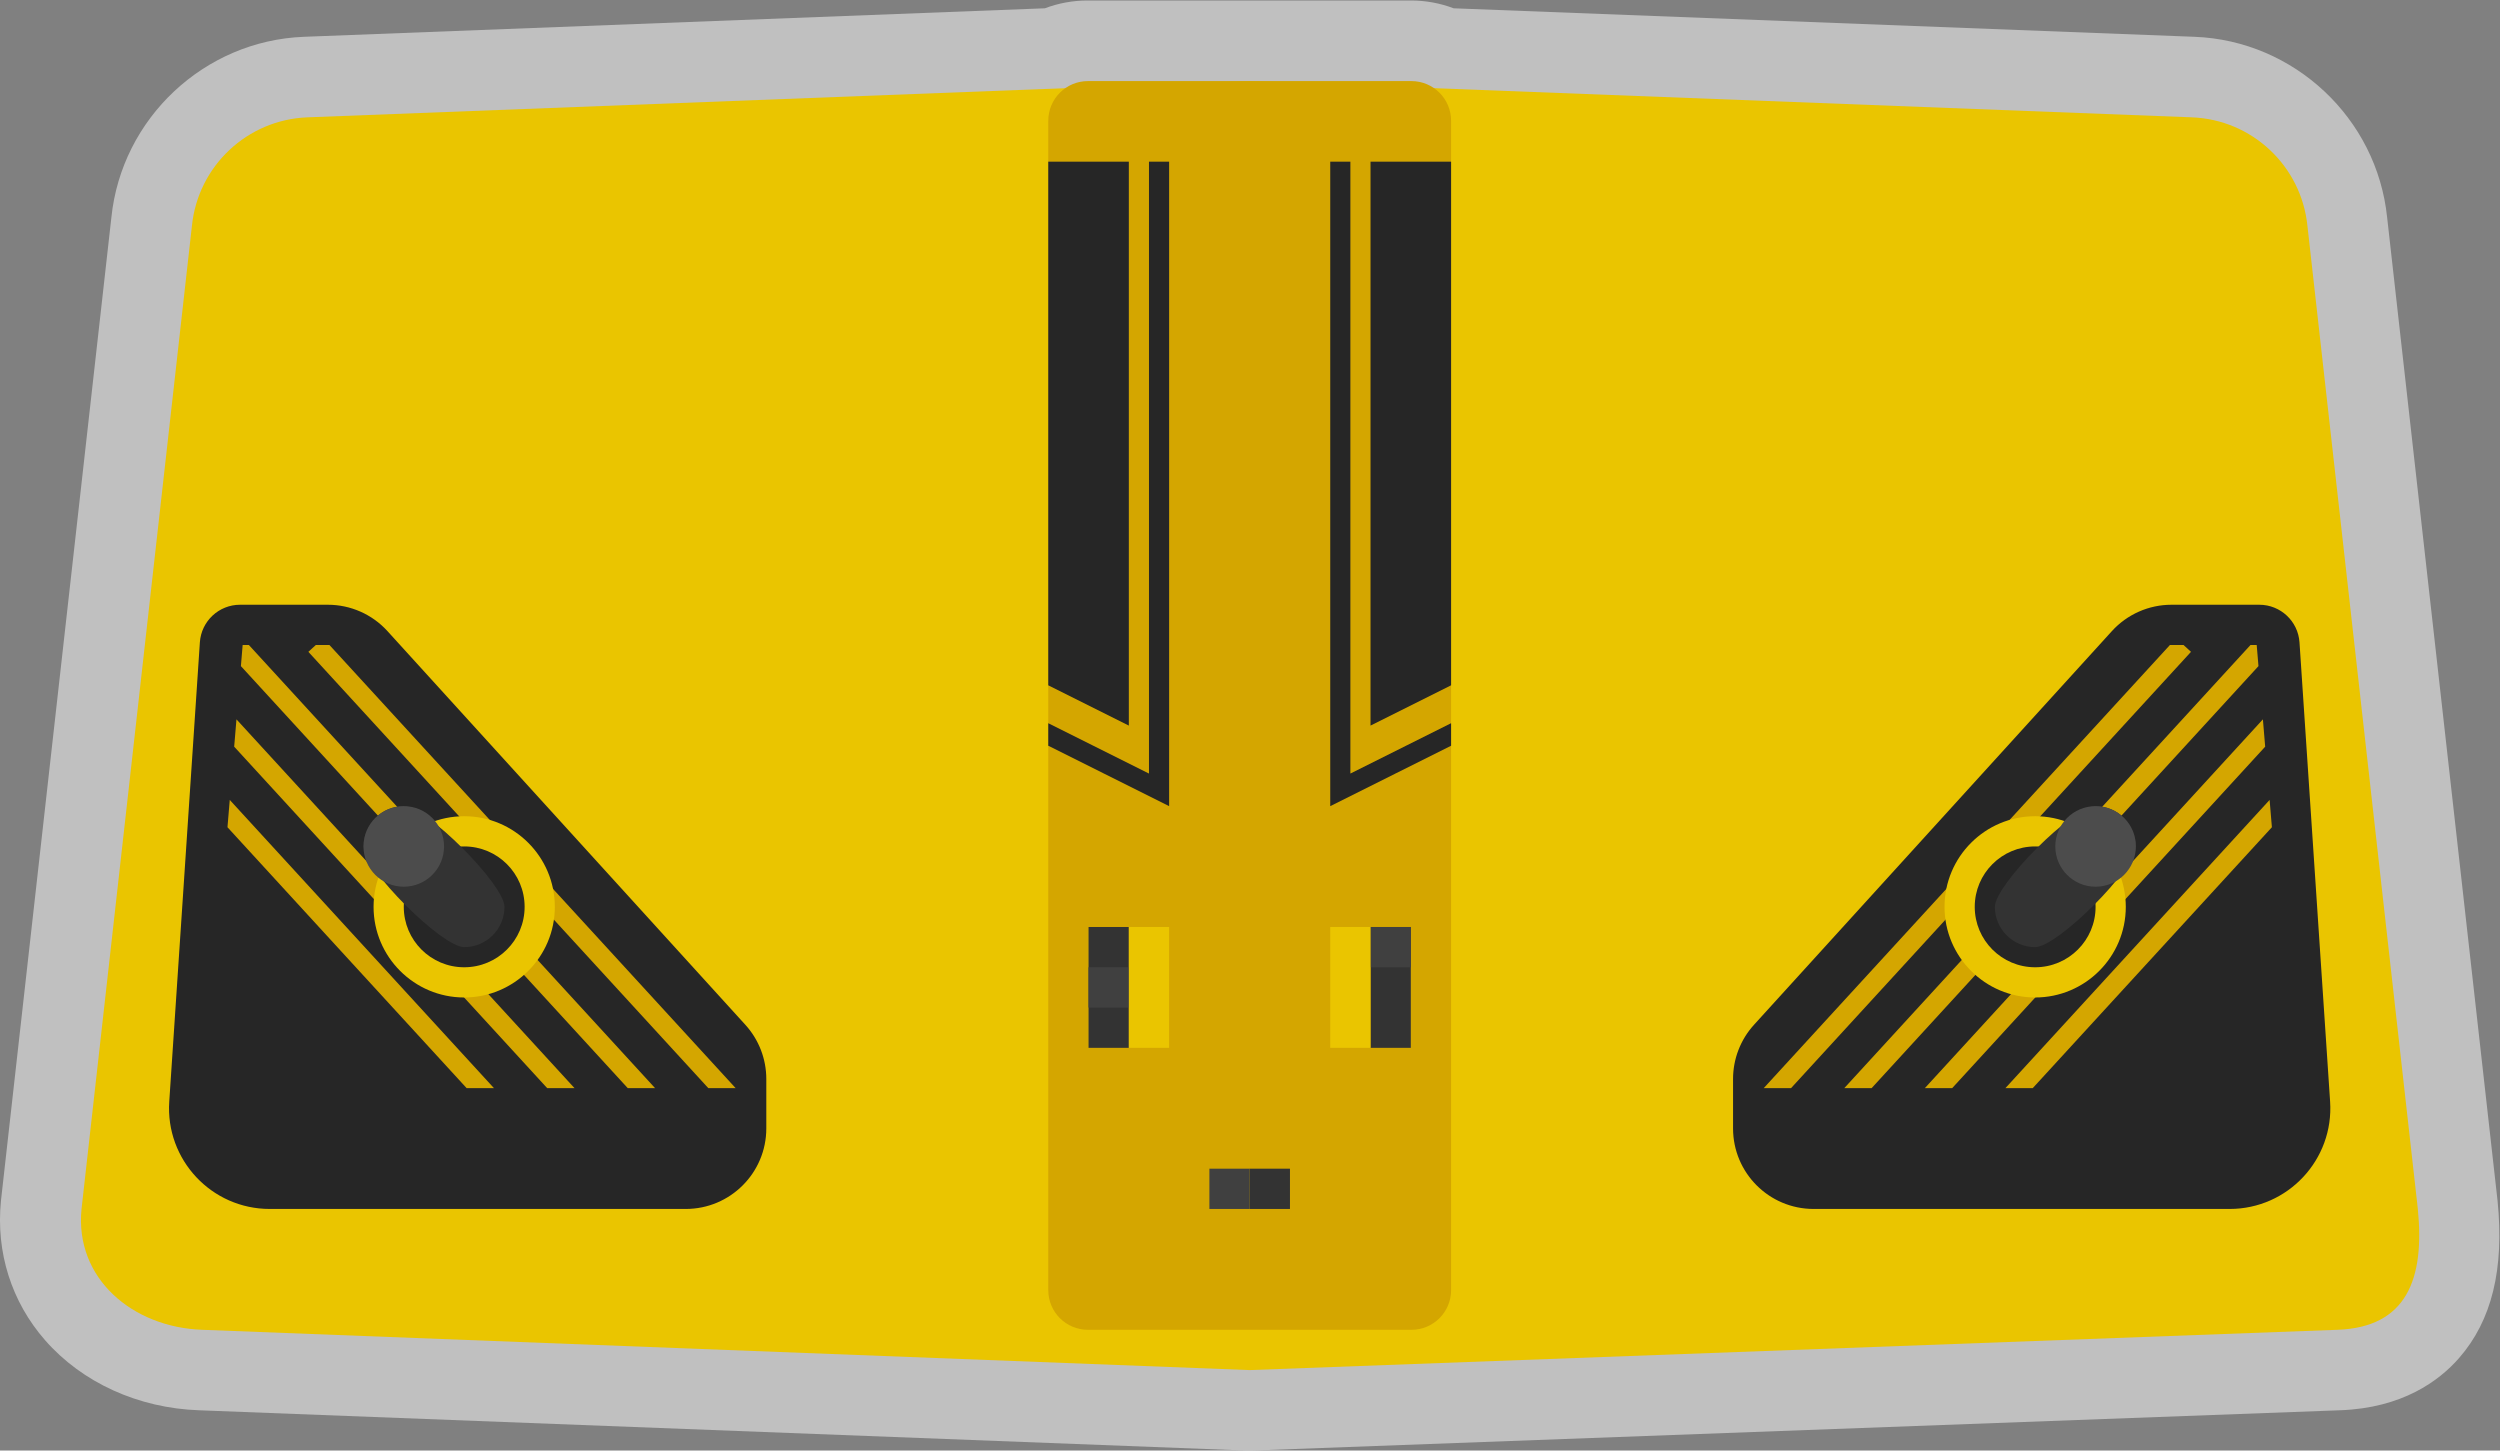 <?xml version="1.0" encoding="UTF-8" standalone="no"?>
<svg
   xmlns:dc="http://purl.org/dc/elements/1.1/"
   xmlns:cc="http://creativecommons.org/ns#"
   xmlns:rdf="http://www.w3.org/1999/02/22-rdf-syntax-ns#"
   xmlns:svg="http://www.w3.org/2000/svg"
   xmlns="http://www.w3.org/2000/svg"
   viewBox="0 0 330.925 192.007"
   height="192.007"
   width="330.925"
   xml:space="preserve"
   id="svg2"
   version="1.1"><rect x="0" y="0" width="330.925" height="192.007" fill="#808080" stroke="none"/><defs
     id="defs6"><clipPath
       id="clipPath18"
       clipPathUnits="userSpaceOnUse"><path
         id="path16"
         d="M 0,256 H 256 V 0 H 0 Z" /></clipPath><clipPath
       id="clipPath26"
       clipPathUnits="userSpaceOnUse"><path
         id="path24"
         d="M 3.903,200.003 H 252.097 V 55.997 H 3.903 Z" /></clipPath></defs><g
     transform="matrix(1.333,0,0,-1.333,-5.204,266.67)"
     id="g10"><g
       id="g12"><g
         clip-path="url(#clipPath18)"
         id="g14"><g
           id="g20"><g
             id="g22" /><g
             id="g34"><g
               style="opacity:0.5"
               id="g32"
               clip-path="url(#clipPath26)"><g
                 id="g30"
                 transform="translate(251.919,80.799)"><path
                   id="path28"
                   style="fill:#ffffff;fill-opacity:1;fill-rule:nonzero;stroke:none"
                   d="m 0,0 -0.005,0.049 -0.006,0.048 -10.956,97.564 c -1.012,9.85 -9.225,17.558 -19.126,17.939 l -73.574,2.83 c -1.343,0.51 -2.771,0.774 -4.23,0.774 h -32.126 c -1.46,0 -2.889,-0.264 -4.231,-0.774 l -73.574,-2.83 c -9.901,-0.381 -18.113,-8.089 -19.127,-17.939 L -247.911,0.097 -247.916,0.049 -247.921,0 c -0.51,-5.104 1.044,-10.015 4.377,-13.827 3.686,-4.218 9.266,-6.756 15.308,-6.964 l 103.968,-3.999 0.302,-0.012 0.301,0.012 108.001,4 c 6.224,0.214 9.873,2.936 11.835,5.18 C -0.574,-11.887 0.678,-6.781 0,0" /></g></g></g></g><g
           transform="translate(244,80)"
           id="g36"><path
             id="path38"
             style="fill:#eac500;fill-opacity:1;fill-rule:nonzero;stroke:none"
             d="m 0,0 -10.961,97.604 c -0.596,5.96 -5.494,10.567 -11.478,10.797 L -116,112 l -93.561,-3.599 c -5.984,-0.23 -10.882,-4.837 -11.479,-10.797 L -232,0 c -0.69,-6.9 5.069,-11.761 12,-12 l 104,-4 108,4 c 6.931,0.239 8.69,5.1 8,12" /></g><g
           transform="translate(77.919,98.288)"
           id="g40"><path
             id="path42"
             style="fill:#262626;fill-opacity:1;fill-rule:nonzero;stroke:none"
             d="m 0,0 -35.539,39.093 c -1.516,1.668 -3.666,2.619 -5.919,2.619 h -8.719 c -2.106,0 -3.851,-1.633 -3.991,-3.734 l -3.04,-45.601 c -0.385,-5.772 4.193,-10.665 9.978,-10.665 h 41.311 c 4.418,0 8,3.582 8,8 v 4.907 C 2.081,-3.391 1.339,-1.472 0,0" /></g><g
           transform="translate(68.953,92)"
           id="g44"><path
             id="path46"
             style="fill:#d4a600;fill-opacity:1;fill-rule:nonzero;stroke:none"
             d="m 0,0 -40.333,44 h -0.62 L -41.127,41.906 -2.713,0 Z" /></g><g
           transform="translate(76.953,92)"
           id="g48"><path
             id="path50"
             style="fill:#d4a600;fill-opacity:1;fill-rule:nonzero;stroke:none"
             d="M 0,0 -40.333,44 H -41.69 L -42.427,43.324 -2.713,0 Z" /></g><g
           transform="translate(60.953,92)"
           id="g52"><path
             id="path54"
             style="fill:#d4a600;fill-opacity:1;fill-rule:nonzero;stroke:none"
             d="M 0,0 -33.568,36.62 -33.794,33.906 -2.713,0 Z" /></g><g
           transform="translate(52.953,92)"
           id="g56"><path
             id="path58"
             style="fill:#d4a600;fill-opacity:1;fill-rule:nonzero;stroke:none"
             d="M 0,0 -26.234,28.619 -26.46,25.906 -2.713,0 Z" /></g><g
           transform="translate(50,119)"
           id="g60"><path
             id="path62"
             style="fill:#eac500;fill-opacity:1;fill-rule:nonzero;stroke:none"
             d="m 0,0 c -4.962,0 -9,-4.037 -9,-9 0,-4.963 4.038,-9 9,-9 4.962,0 9,4.037 9,9 0,4.963 -4.038,9 -9,9" /></g><g
           transform="translate(56,110)"
           id="g64"><path
             id="path66"
             style="fill:#262626;fill-opacity:1;fill-rule:nonzero;stroke:none"
             d="m 0,0 c 0,-3.313 -2.687,-6 -6,-6 -3.313,0 -6,2.687 -6,6 0,3.313 2.687,6 6,6 3.313,0 6,-2.687 6,-6" /></g><g
           transform="translate(44,120)"
           id="g68"><path
             id="path70"
             style="fill:#333333;fill-opacity:1;fill-rule:nonzero;stroke:none"
             d="m 0,0 c -2.209,0 -4,-1.791 -4,-4 0,-2.209 7.791,-10 10,-10 2.209,0 4,1.791 4,4 C 10,-7.791 2.209,0 0,0" /></g><g
           transform="translate(48,116)"
           id="g72"><path
             id="path74"
             style="fill:#4c4c4c;fill-opacity:1;fill-rule:nonzero;stroke:none"
             d="m 0,0 c 0,-2.209 -1.791,-4 -4,-4 -2.209,0 -4,1.791 -4,4 0,2.209 1.791,4 4,4 2.209,0 4,-1.791 4,-4" /></g><g
           transform="translate(178.08,98.288)"
           id="g76"><path
             id="path78"
             style="fill:#262626;fill-opacity:1;fill-rule:nonzero;stroke:none"
             d="m 0,0 35.539,39.093 c 1.517,1.668 3.666,2.619 5.92,2.619 h 8.719 c 2.105,0 3.85,-1.633 3.991,-3.734 l 3.04,-45.601 c 0.385,-5.772 -4.193,-10.665 -9.978,-10.665 H 5.92 c -4.418,0 -8,3.582 -8,8 v 4.907 c 0,1.99 0.742,3.909 2.08,5.381" /></g><g
           transform="translate(187.047,92)"
           id="g80"><path
             id="path82"
             style="fill:#d4a600;fill-opacity:1;fill-rule:nonzero;stroke:none"
             d="m 0,0 40.334,44 h 0.619 L 41.128,41.906 2.714,0 Z" /></g><g
           transform="translate(179.047,92)"
           id="g84"><path
             id="path86"
             style="fill:#d4a600;fill-opacity:1;fill-rule:nonzero;stroke:none"
             d="M 0,0 40.334,44 H 41.69 L 42.428,43.324 2.714,0 Z" /></g><g
           transform="translate(195.047,92)"
           id="g88"><path
             id="path90"
             style="fill:#d4a600;fill-opacity:1;fill-rule:nonzero;stroke:none"
             d="M 0,0 33.568,36.62 33.794,33.906 2.714,0 Z" /></g><g
           transform="translate(203.047,92)"
           id="g92"><path
             id="path94"
             style="fill:#d4a600;fill-opacity:1;fill-rule:nonzero;stroke:none"
             d="M 0,0 26.235,28.619 26.461,25.906 2.714,0 Z" /></g><g
           transform="translate(206,119)"
           id="g96"><path
             id="path98"
             style="fill:#eac500;fill-opacity:1;fill-rule:nonzero;stroke:none"
             d="m 0,0 c -4.963,0 -9,-4.037 -9,-9 0,-4.963 4.037,-9 9,-9 4.963,0 9,4.037 9,9 0,4.963 -4.037,9 -9,9" /></g><g
           transform="translate(200,110)"
           id="g100"><path
             id="path102"
             style="fill:#262626;fill-opacity:1;fill-rule:nonzero;stroke:none"
             d="m 0,0 c 0,-3.313 2.687,-6 6,-6 3.313,0 6,2.687 6,6 C 12,3.313 9.313,6 6,6 2.687,6 0,3.313 0,0" /></g><g
           transform="translate(212,120)"
           id="g104"><path
             id="path106"
             style="fill:#333333;fill-opacity:1;fill-rule:nonzero;stroke:none"
             d="m 0,0 c 2.209,0 4,-1.791 4,-4 0,-2.209 -7.791,-10 -10,-10 -2.209,0 -4,1.791 -4,4 0,2.209 7.791,10 10,10" /></g><g
           transform="translate(208,116)"
           id="g108"><path
             id="path110"
             style="fill:#4c4c4c;fill-opacity:1;fill-rule:nonzero;stroke:none"
             d="M 0,0 C 0,-2.209 1.791,-4 4,-4 6.209,-4 8,-2.209 8,0 8,2.209 6.209,4 4,4 1.791,4 0,2.209 0,0" /></g><g
           transform="translate(144.064,68)"
           id="g112"><path
             id="path114"
             style="fill:#d4a600;fill-opacity:1;fill-rule:nonzero;stroke:none"
             d="m 0,0 h -32.126 c -2.175,0 -3.937,1.763 -3.937,3.937 v 116.126 c 0,2.174 1.762,3.937 3.937,3.937 H 0 c 2.174,0 3.937,-1.763 3.937,-3.937 V 3.937 C 3.937,1.763 2.174,0 0,0" /></g><path
           id="path116"
           style="fill:#333333;fill-opacity:1;fill-rule:nonzero;stroke:none"
           d="m 116,96 h -4 v 12 h 4 z" /><path
           id="path118"
           style="fill:#404040;fill-opacity:1;fill-rule:nonzero;stroke:none"
           d="m 116,100 h -4 v 4 h 4 z" /><path
           id="path120"
           style="fill:#333333;fill-opacity:1;fill-rule:nonzero;stroke:none"
           d="m 144,96 h -4 v 12 h 4 z" /><path
           id="path122"
           style="fill:#404040;fill-opacity:1;fill-rule:nonzero;stroke:none"
           d="m 144,104 h -4 v 4 h 4 z" /><path
           id="path124"
           style="fill:#404040;fill-opacity:1;fill-rule:nonzero;stroke:none"
           d="m 128,80 h -4 v 4 h 4 z" /><path
           id="path126"
           style="fill:#333333;fill-opacity:1;fill-rule:nonzero;stroke:none"
           d="m 132,80 h -4 v 4 h 4 z" /><g
           transform="translate(108,184)"
           id="g128"><path
             id="path130"
             style="fill:#262626;fill-opacity:1;fill-rule:nonzero;stroke:none"
             d="m 0,0 v -52 l 8,-4 V 0 Z" /></g><g
           transform="translate(118,184)"
           id="g132"><path
             id="path134"
             style="fill:#262626;fill-opacity:1;fill-rule:nonzero;stroke:none"
             d="m 0,0 v -2 -2 -56.764 l -10,5 V -58 L 2,-64 V 0 Z" /></g><g
           transform="translate(148,184)"
           id="g136"><path
             id="path138"
             style="fill:#262626;fill-opacity:1;fill-rule:nonzero;stroke:none"
             d="m 0,0 v -52 l -8,-4 V 0 Z" /></g><g
           transform="translate(138,184)"
           id="g140"><path
             id="path142"
             style="fill:#262626;fill-opacity:1;fill-rule:nonzero;stroke:none"
             d="m 0,0 v -2 -2 -56.764 l 10,5 V -58 L -2,-64 V 0 Z" /></g><path
           id="path144"
           style="fill:#eac500;fill-opacity:1;fill-rule:nonzero;stroke:none"
           d="m 120,96 h -4 v 12 h 4 z" /><path
           id="path146"
           style="fill:#eac500;fill-opacity:1;fill-rule:nonzero;stroke:none"
           d="m 140,96 h -4 v 12 h 4 z" /></g></g></g></svg>